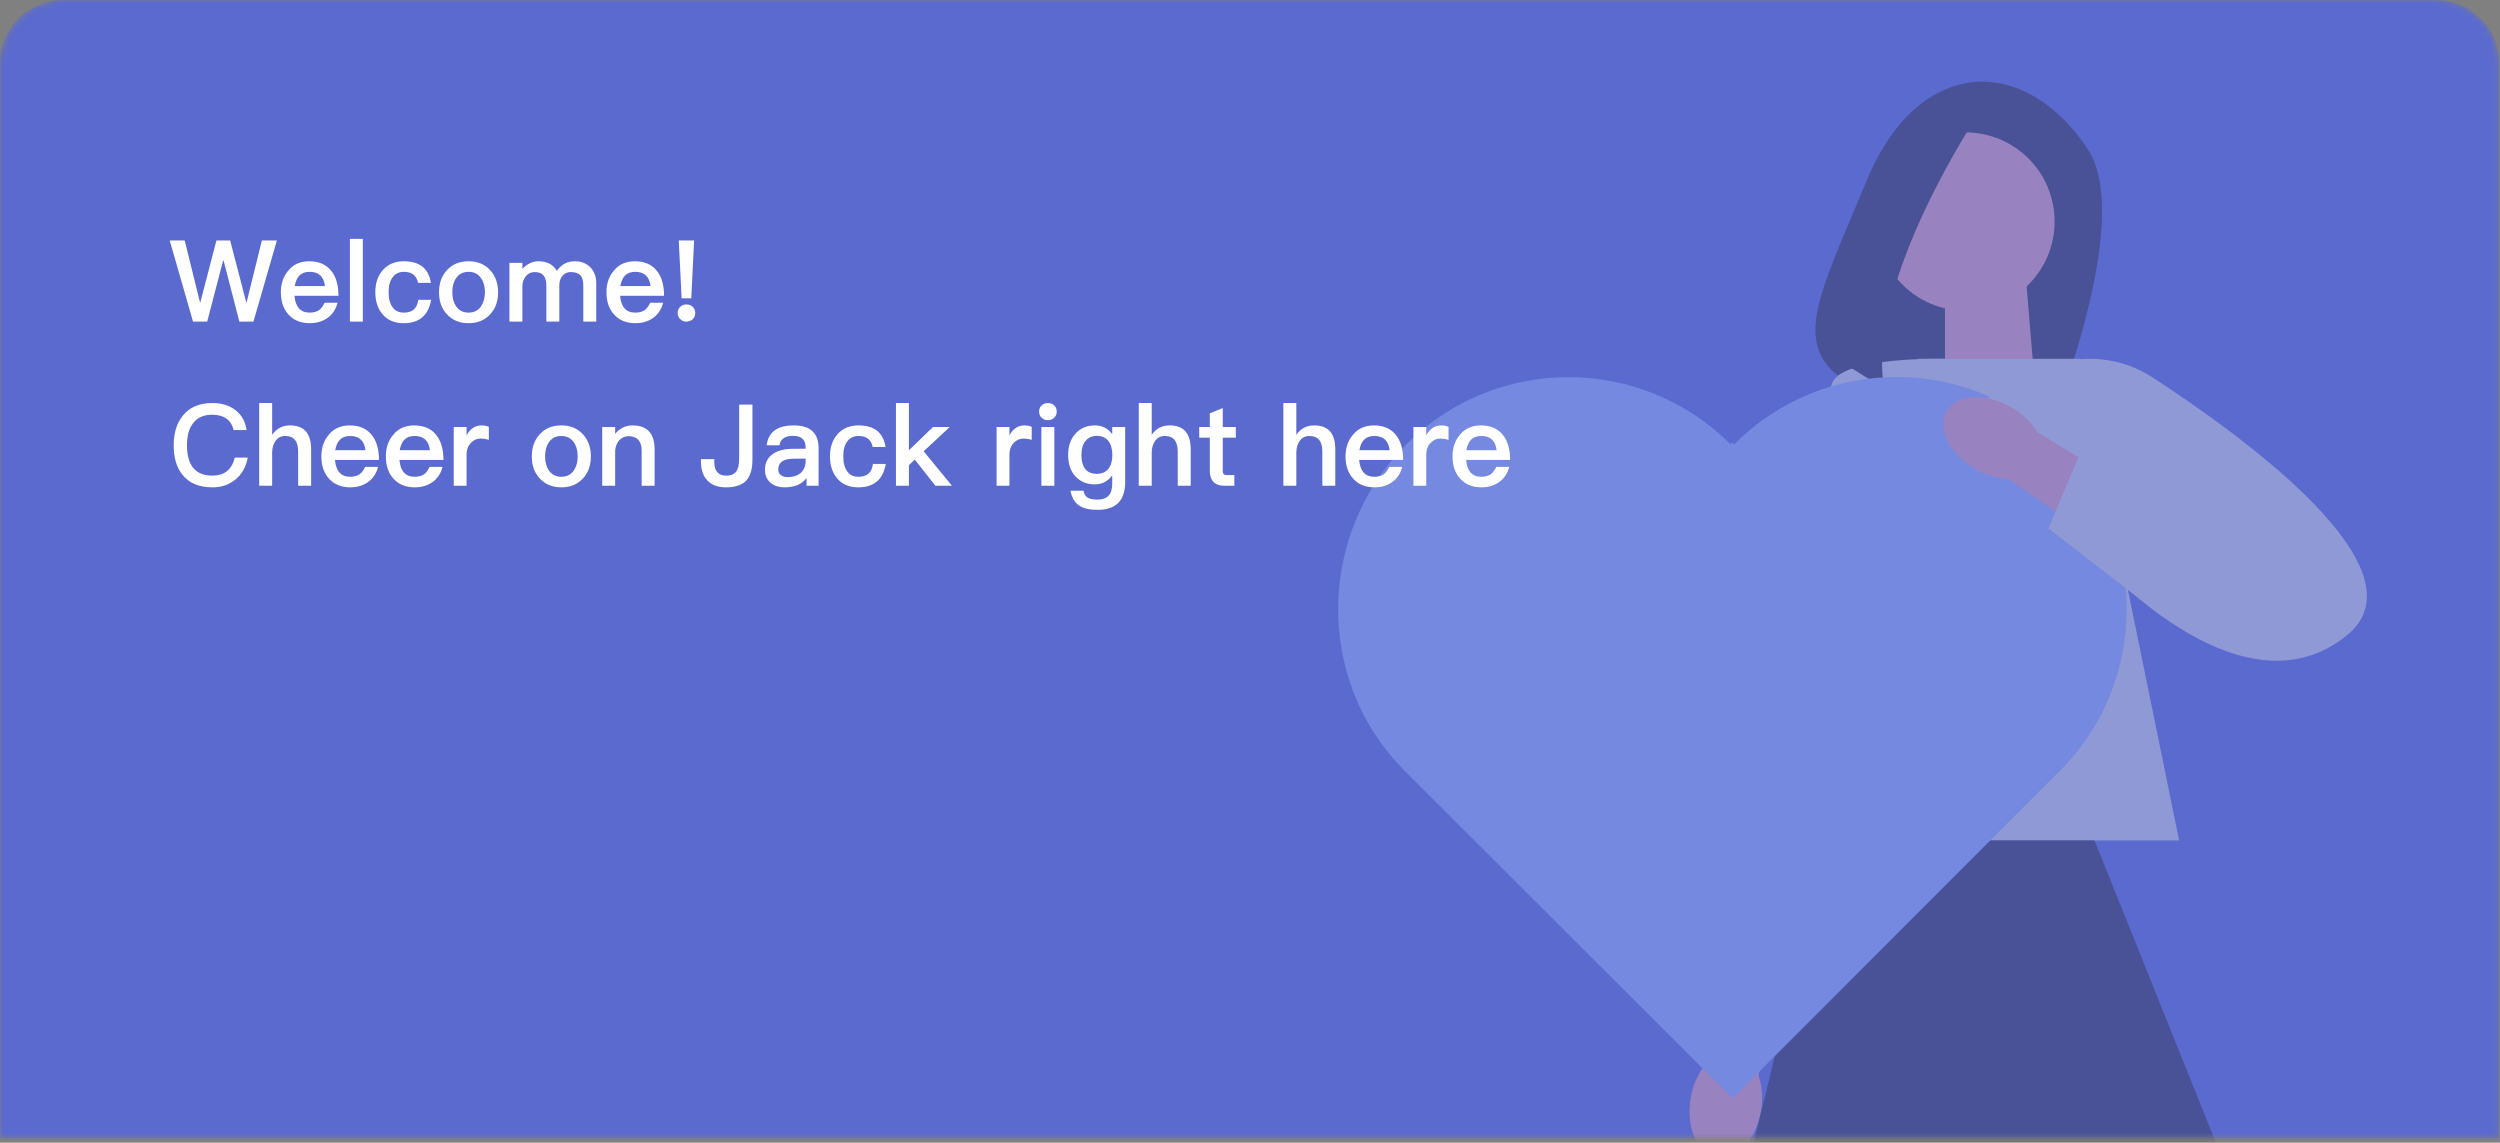 <svg width="396" height="181" viewBox="0 0 396 181" fill="none" xmlns="http://www.w3.org/2000/svg">
<rect x="0" y="0" width="396" height="181" fill="#808080" stroke="none"/>
<mask id="mask0_946_2731" style="mask-type:alpha" maskUnits="userSpaceOnUse" x="0" y="0" width="396" height="181">
<path d="M0 10C0 4.477 4.477 0 10 0H385.848C391.371 0 395.848 4.477 395.848 10V180.36H0V10Z" fill="#5A6ACF"/>
</mask>
<g mask="url(#mask0_946_2731)">
<path d="M0 10C0 4.477 4.477 0 10 0H385.848C391.371 0 395.848 4.477 395.848 10V180.36H0V10Z" fill="#5A6ACF"/>
<g opacity="0.4">
<path d="M316.146 13.117C316.146 13.117 303.366 10.02 295.631 28.732C289.185 44.33 284.612 52.66 289.845 58.318C291.717 60.342 294.389 61.432 297.142 61.526L326.599 62.494C326.599 62.494 337.414 34.134 330.84 23.879C324.266 13.618 316.146 13.117 316.146 13.117Z" fill="#2F2E41"/>
<path d="M322.247 60.138L308.079 64.798V44.4H320.935L322.247 60.138Z" fill="#F6A6A9"/>
<path d="M345.177 133.127H280.687L303.867 56.836H329.58L345.177 133.127Z" fill="#DDDEDF"/>
<path d="M278.931 175.936C278.161 180.609 275.046 183.963 271.972 183.42C268.898 182.878 267.026 178.655 267.796 173.982C268.076 172.11 268.816 170.342 269.954 168.82L273.465 149.063L283.026 151.064L278.546 170.325C279.135 172.145 279.269 174.07 278.937 175.936H278.931Z" fill="#F6A6A9"/>
<path d="M307.927 56.848C307.927 56.848 291.91 56.428 290.224 60.639C288.538 64.857 268.729 165.174 268.729 165.174H281.795L307.927 56.848Z" fill="#DDDEDF"/>
<path d="M311.328 49.218C319.127 49.218 325.45 42.895 325.45 35.096C325.45 27.297 319.127 20.974 311.328 20.974C303.529 20.974 297.206 27.297 297.206 35.096C297.206 42.895 303.529 49.218 311.328 49.218Z" fill="#F6A6A9"/>
<path d="M313.544 17.778C313.544 17.778 295.415 44.744 298.466 61.567L287.92 54.958C287.92 54.958 295.345 20.904 306.411 18.262L313.544 17.772V17.778Z" fill="#2F2E41"/>
<path d="M331.773 133.127H289.454L266.296 228.166C265.871 232.179 268.414 235.924 272.316 236.968C285.021 240.369 315.504 245.193 361.65 231.765C366.089 230.476 368.609 225.792 367.215 221.382L331.773 133.133V133.127Z" fill="#2F2E41"/>
<path d="M274.696 70.369L274.404 70.077L274.113 70.369C259.921 56.189 236.921 56.206 222.741 70.398C208.56 84.596 208.274 107.882 222.466 122.062L274.439 173.982L326.377 121.998C340.558 107.8 340.26 84.514 326.074 70.334C311.882 56.154 288.882 56.171 274.702 70.363L274.696 70.369Z" fill="#9CB7F8"/>
<path d="M313.078 63.976L324.802 57.962C330.163 55.978 336.142 56.644 340.937 59.764C355.519 69.249 384.265 90.16 371.91 100.497C355.63 114.123 333.622 89.956 333.622 89.956L313.078 63.976Z" fill="#DDDEDF"/>
<path d="M312.821 74.254C308.744 71.85 306.743 67.732 308.359 65.055C309.975 62.383 314.589 62.167 318.672 64.571C320.317 65.51 321.699 66.84 322.702 68.45L339.852 78.868L334.532 87.057L318.188 75.916C316.274 75.805 314.431 75.234 312.815 74.248H312.821V74.254Z" fill="#F6A6A9"/>
<path d="M324.476 83.697L329.352 72.049L353.18 79.935L342.523 97.674L324.476 83.697Z" fill="#DDDEDF"/>
</g>
<path d="M26.882 38.091H29.258L31.67 47.865H31.742L34.28 38.091H36.458L38.996 47.865H39.068L41.48 38.091H43.856L40.148 50.943H37.916L35.414 41.277H35.342L32.822 50.943H30.572L26.882 38.091ZM48.988 41.385C50.524 41.385 51.694 41.901 52.498 42.933C53.242 43.881 53.614 45.189 53.614 46.857H46.648C46.72 47.733 46.954 48.393 47.35 48.837C47.746 49.293 48.316 49.521 49.06 49.521C49.684 49.521 50.194 49.377 50.59 49.089C50.89 48.861 51.166 48.483 51.418 47.955H53.47C53.254 48.831 52.822 49.557 52.174 50.133C51.334 50.841 50.302 51.195 49.078 51.195C47.698 51.195 46.6 50.769 45.784 49.917C44.92 49.029 44.488 47.817 44.488 46.281C44.488 44.889 44.896 43.731 45.712 42.807C46.504 41.859 47.596 41.385 48.988 41.385ZM49.042 43.059C48.358 43.059 47.824 43.251 47.44 43.635C47.068 44.007 46.816 44.565 46.684 45.309H51.472C51.292 43.809 50.482 43.059 49.042 43.059ZM55.421 37.839H57.473V50.943H55.421V37.839ZM63.988 41.385C65.188 41.385 66.148 41.655 66.868 42.195C67.612 42.783 68.074 43.653 68.254 44.805H66.22C66.1 44.229 65.854 43.791 65.482 43.491C65.11 43.203 64.612 43.059 63.988 43.059C63.22 43.059 62.626 43.341 62.206 43.905C61.774 44.457 61.558 45.243 61.558 46.263C61.558 47.307 61.768 48.111 62.188 48.675C62.584 49.239 63.178 49.521 63.97 49.521C65.326 49.521 66.088 48.843 66.256 47.487H68.29C68.074 48.747 67.594 49.683 66.85 50.295C66.118 50.895 65.152 51.195 63.952 51.195C62.512 51.195 61.396 50.727 60.604 49.791C59.836 48.903 59.452 47.733 59.452 46.281C59.452 44.865 59.83 43.719 60.586 42.843C61.402 41.871 62.536 41.385 63.988 41.385ZM74.221 41.385C75.637 41.385 76.771 41.847 77.623 42.771C78.475 43.695 78.901 44.871 78.901 46.299C78.901 47.715 78.481 48.879 77.641 49.791C76.777 50.727 75.637 51.195 74.221 51.195C72.805 51.195 71.665 50.727 70.801 49.791C69.961 48.903 69.541 47.739 69.541 46.299C69.541 44.847 69.967 43.671 70.819 42.771C71.659 41.847 72.793 41.385 74.221 41.385ZM74.221 43.059C73.357 43.059 72.697 43.395 72.241 44.067C71.845 44.643 71.647 45.387 71.647 46.299C71.647 47.199 71.845 47.937 72.241 48.513C72.709 49.185 73.369 49.521 74.221 49.521C75.073 49.521 75.733 49.185 76.201 48.513C76.609 47.901 76.813 47.163 76.813 46.299C76.813 45.399 76.609 44.655 76.201 44.067C75.745 43.395 75.085 43.059 74.221 43.059ZM85.266 41.385C86.634 41.385 87.612 41.889 88.2 42.897C88.632 42.321 89.082 41.925 89.55 41.709C89.97 41.493 90.492 41.385 91.116 41.385C92.076 41.385 92.874 41.703 93.51 42.339C94.134 42.999 94.446 43.833 94.446 44.841V50.943H92.394V45.201C92.394 44.469 92.238 43.935 91.926 43.599C91.602 43.263 91.086 43.095 90.378 43.095C89.874 43.095 89.454 43.287 89.118 43.671C88.77 44.031 88.596 44.559 88.596 45.255V50.943H86.544V45.219C86.544 43.803 85.932 43.095 84.708 43.095C84.108 43.095 83.634 43.323 83.286 43.779C82.926 44.211 82.746 44.739 82.746 45.363V50.943H80.694V41.637H82.746V42.591C83.514 41.787 84.354 41.385 85.266 41.385ZM100.563 41.385C102.099 41.385 103.269 41.901 104.073 42.933C104.817 43.881 105.189 45.189 105.189 46.857H98.223C98.295 47.733 98.529 48.393 98.925 48.837C99.321 49.293 99.891 49.521 100.635 49.521C101.259 49.521 101.769 49.377 102.165 49.089C102.465 48.861 102.741 48.483 102.993 47.955H105.045C104.829 48.831 104.397 49.557 103.749 50.133C102.909 50.841 101.877 51.195 100.653 51.195C99.273 51.195 98.175 50.769 97.359 49.917C96.495 49.029 96.063 47.817 96.063 46.281C96.063 44.889 96.471 43.731 97.287 42.807C98.079 41.859 99.171 41.385 100.563 41.385ZM100.617 43.059C99.933 43.059 99.399 43.251 99.015 43.635C98.643 44.007 98.391 44.565 98.259 45.309H103.047C102.867 43.809 102.057 43.059 100.617 43.059ZM107.517 38.091H109.947L109.497 47.253H107.967L107.517 38.091ZM108.723 48.225C109.131 48.225 109.467 48.351 109.731 48.603C109.995 48.867 110.127 49.191 110.127 49.575C110.127 49.971 109.995 50.301 109.731 50.565C109.443 50.817 109.107 50.943 108.723 50.943C108.339 50.943 108.015 50.811 107.751 50.547C107.475 50.307 107.337 49.983 107.337 49.575C107.337 49.167 107.475 48.843 107.751 48.603C108.003 48.351 108.327 48.225 108.723 48.225ZM33.632 63.839C35.156 63.839 36.404 64.235 37.376 65.027C38.3 65.771 38.864 66.803 39.068 68.123H37.016C36.8 67.283 36.398 66.665 35.81 66.269C35.246 65.885 34.508 65.693 33.596 65.693C32.24 65.693 31.226 66.155 30.554 67.079C29.93 67.895 29.618 69.047 29.618 70.535C29.618 72.047 29.924 73.211 30.536 74.027C31.208 74.903 32.246 75.341 33.65 75.341C34.562 75.341 35.312 75.119 35.9 74.675C36.512 74.195 36.944 73.463 37.196 72.479H39.248C38.96 73.991 38.288 75.167 37.232 76.007C36.248 76.799 35.06 77.195 33.668 77.195C31.532 77.195 29.936 76.523 28.88 75.179C27.968 74.039 27.512 72.491 27.512 70.535C27.512 68.603 27.986 67.049 28.934 65.873C30.002 64.517 31.568 63.839 33.632 63.839ZM41.056 63.839H43.108V68.879C43.444 68.375 43.87 67.991 44.386 67.727C44.83 67.499 45.352 67.385 45.952 67.385C47.092 67.385 47.938 67.715 48.49 68.375C49.018 69.011 49.282 69.947 49.282 71.183V76.943H47.23V71.543C47.23 70.751 47.074 70.145 46.762 69.725C46.402 69.281 45.874 69.059 45.178 69.059C44.53 69.059 44.026 69.311 43.666 69.815C43.294 70.307 43.108 70.949 43.108 71.741V76.943H41.056V63.839ZM55.404 67.385C56.94 67.385 58.11 67.901 58.914 68.933C59.658 69.881 60.03 71.189 60.03 72.857H53.064C53.136 73.733 53.37 74.393 53.766 74.837C54.162 75.293 54.732 75.521 55.476 75.521C56.1 75.521 56.61 75.377 57.006 75.089C57.306 74.861 57.582 74.483 57.834 73.955H59.886C59.67 74.831 59.238 75.557 58.59 76.133C57.75 76.841 56.718 77.195 55.494 77.195C54.114 77.195 53.016 76.769 52.2 75.917C51.336 75.029 50.904 73.817 50.904 72.281C50.904 70.889 51.312 69.731 52.128 68.807C52.92 67.859 54.012 67.385 55.404 67.385ZM55.458 69.059C54.774 69.059 54.24 69.251 53.856 69.635C53.484 70.007 53.232 70.565 53.1 71.309H57.888C57.708 69.809 56.898 69.059 55.458 69.059ZM65.617 67.385C67.153 67.385 68.323 67.901 69.127 68.933C69.871 69.881 70.243 71.189 70.243 72.857H63.277C63.349 73.733 63.583 74.393 63.979 74.837C64.375 75.293 64.945 75.521 65.689 75.521C66.313 75.521 66.823 75.377 67.219 75.089C67.519 74.861 67.795 74.483 68.047 73.955H70.099C69.883 74.831 69.451 75.557 68.803 76.133C67.963 76.841 66.931 77.195 65.707 77.195C64.327 77.195 63.229 76.769 62.413 75.917C61.549 75.029 61.117 73.817 61.117 72.281C61.117 70.889 61.525 69.731 62.341 68.807C63.133 67.859 64.225 67.385 65.617 67.385ZM65.671 69.059C64.987 69.059 64.453 69.251 64.069 69.635C63.697 70.007 63.445 70.565 63.313 71.309H68.101C67.921 69.809 67.111 69.059 65.671 69.059ZM76.262 67.385C76.73 67.385 77.12 67.463 77.432 67.619V69.671C77 69.539 76.556 69.473 76.1 69.473C75.548 69.473 75.062 69.683 74.642 70.103C74.15 70.583 73.904 71.219 73.904 72.011V76.943H71.87V67.637H73.904V68.969C74.156 68.489 74.45 68.129 74.786 67.889C75.194 67.553 75.686 67.385 76.262 67.385ZM88.917 67.385C90.333 67.385 91.467 67.847 92.319 68.771C93.171 69.695 93.597 70.871 93.597 72.299C93.597 73.715 93.177 74.879 92.337 75.791C91.473 76.727 90.333 77.195 88.917 77.195C87.501 77.195 86.361 76.727 85.497 75.791C84.657 74.903 84.237 73.739 84.237 72.299C84.237 70.847 84.663 69.671 85.515 68.771C86.355 67.847 87.489 67.385 88.917 67.385ZM88.917 69.059C88.053 69.059 87.393 69.395 86.937 70.067C86.541 70.643 86.343 71.387 86.343 72.299C86.343 73.199 86.541 73.937 86.937 74.513C87.405 75.185 88.065 75.521 88.917 75.521C89.769 75.521 90.429 75.185 90.897 74.513C91.305 73.901 91.509 73.163 91.509 72.299C91.509 71.399 91.305 70.655 90.897 70.067C90.441 69.395 89.781 69.059 88.917 69.059ZM100.196 67.385C102.524 67.385 103.688 68.657 103.688 71.201V76.943H101.636V71.381C101.636 69.857 100.934 69.095 99.53 69.095C99.026 69.095 98.582 69.275 98.198 69.635C97.766 70.031 97.514 70.601 97.442 71.345V76.943H95.39V67.637H97.442V68.717C97.814 68.273 98.222 67.943 98.666 67.727C99.122 67.499 99.632 67.385 100.196 67.385ZM117.081 64.091H119.187V72.785C119.187 74.249 118.881 75.341 118.269 76.061C117.585 76.817 116.499 77.195 115.011 77.195C113.715 77.195 112.731 76.835 112.059 76.115C111.375 75.395 111.033 74.405 111.033 73.145V72.731H113.139V73.127C113.139 74.603 113.775 75.341 115.047 75.341C115.755 75.341 116.271 75.131 116.595 74.711C116.919 74.291 117.081 73.625 117.081 72.713V64.091ZM125.758 67.385C127.138 67.385 128.152 67.727 128.8 68.411C129.376 68.999 129.664 69.863 129.664 71.003V76.943H127.756V75.719C127.396 76.187 126.946 76.547 126.406 76.799C125.782 77.063 125.086 77.195 124.318 77.195C123.358 77.195 122.596 76.949 122.032 76.457C121.456 75.953 121.168 75.281 121.168 74.441C121.168 73.277 121.624 72.407 122.536 71.831C123.304 71.339 124.318 71.093 125.578 71.093L127.612 71.075V70.859C127.612 69.647 126.946 69.041 125.614 69.041C125.002 69.041 124.522 69.155 124.174 69.383C123.778 69.635 123.544 70.019 123.472 70.535H121.438C121.582 69.407 122.056 68.585 122.86 68.069C123.544 67.613 124.51 67.385 125.758 67.385ZM127.612 72.641L125.722 72.659C124.09 72.659 123.274 73.235 123.274 74.387C123.274 74.711 123.4 74.993 123.652 75.233C123.916 75.461 124.294 75.575 124.786 75.575C125.638 75.575 126.328 75.347 126.856 74.891C127.36 74.423 127.612 73.799 127.612 73.019V72.641ZM136.005 67.385C137.205 67.385 138.165 67.655 138.885 68.195C139.629 68.783 140.091 69.653 140.271 70.805H138.237C138.117 70.229 137.871 69.791 137.499 69.491C137.127 69.203 136.629 69.059 136.005 69.059C135.237 69.059 134.643 69.341 134.223 69.905C133.791 70.457 133.575 71.243 133.575 72.263C133.575 73.307 133.785 74.111 134.205 74.675C134.601 75.239 135.195 75.521 135.987 75.521C137.343 75.521 138.105 74.843 138.273 73.487H140.307C140.091 74.747 139.611 75.683 138.867 76.295C138.135 76.895 137.169 77.195 135.969 77.195C134.529 77.195 133.413 76.727 132.621 75.791C131.853 74.903 131.469 73.733 131.469 72.281C131.469 70.865 131.847 69.719 132.603 68.843C133.419 67.871 134.553 67.385 136.005 67.385ZM141.919 63.839H143.971V71.327L147.787 67.637H150.433L146.311 71.489L150.793 76.943H148.165L144.907 72.803L143.971 73.685V76.943H141.919V63.839ZM162.254 67.385C162.722 67.385 163.112 67.463 163.424 67.619V69.671C162.992 69.539 162.548 69.473 162.092 69.473C161.54 69.473 161.054 69.683 160.634 70.103C160.142 70.583 159.896 71.219 159.896 72.011V76.943H157.862V67.637H159.896V68.969C160.148 68.489 160.442 68.129 160.778 67.889C161.186 67.553 161.678 67.385 162.254 67.385ZM165.981 63.839C166.389 63.839 166.725 63.965 166.989 64.217C167.253 64.481 167.385 64.805 167.385 65.189C167.385 65.597 167.247 65.927 166.971 66.179C166.707 66.431 166.377 66.557 165.981 66.557C165.597 66.557 165.267 66.431 164.991 66.179C164.727 65.915 164.595 65.585 164.595 65.189C164.595 64.793 164.727 64.469 164.991 64.217C165.267 63.965 165.597 63.839 165.981 63.839ZM164.955 67.637H167.007V76.943H164.955V67.637ZM173.422 67.385C174.586 67.385 175.504 67.847 176.176 68.771V67.637H178.228V76.349C178.228 79.289 176.77 80.759 173.854 80.759C172.558 80.759 171.562 80.519 170.866 80.039C170.182 79.535 169.75 78.767 169.57 77.735H171.622C171.73 78.251 171.952 78.617 172.288 78.833C172.624 79.037 173.146 79.139 173.854 79.139C175.402 79.139 176.176 78.311 176.176 76.655V75.287C175.492 76.247 174.574 76.727 173.422 76.727C172.162 76.727 171.142 76.307 170.362 75.467C169.582 74.639 169.192 73.511 169.192 72.083C169.192 70.667 169.582 69.533 170.362 68.681C171.142 67.817 172.162 67.385 173.422 67.385ZM173.746 69.041C172.978 69.041 172.378 69.311 171.946 69.851C171.514 70.367 171.298 71.111 171.298 72.083C171.298 72.971 171.466 73.661 171.802 74.153C172.198 74.753 172.84 75.053 173.728 75.053C174.508 75.053 175.12 74.795 175.564 74.279C175.984 73.727 176.194 72.995 176.194 72.083C176.194 71.147 175.984 70.403 175.564 69.851C175.132 69.311 174.526 69.041 173.746 69.041ZM180.38 63.839H182.432V68.879C182.768 68.375 183.194 67.991 183.71 67.727C184.154 67.499 184.676 67.385 185.276 67.385C186.416 67.385 187.262 67.715 187.814 68.375C188.342 69.011 188.606 69.947 188.606 71.183V76.943H186.554V71.543C186.554 70.751 186.398 70.145 186.086 69.725C185.726 69.281 185.198 69.059 184.502 69.059C183.854 69.059 183.35 69.311 182.99 69.815C182.618 70.307 182.432 70.949 182.432 71.741V76.943H180.38V63.839ZM193.685 64.631V67.637H195.755V69.329H193.685V74.585C193.685 74.813 193.733 74.981 193.829 75.089C193.937 75.197 194.093 75.251 194.297 75.251H195.521V76.943H193.955C193.151 76.943 192.557 76.727 192.173 76.295C191.813 75.899 191.633 75.329 191.633 74.585V69.329H189.959V67.637H191.633V65.477L193.685 64.631ZM203.284 63.839H205.336V68.879C205.672 68.375 206.098 67.991 206.614 67.727C207.058 67.499 207.58 67.385 208.18 67.385C209.32 67.385 210.166 67.715 210.718 68.375C211.246 69.011 211.51 69.947 211.51 71.183V76.943H209.458V71.543C209.458 70.751 209.302 70.145 208.99 69.725C208.63 69.281 208.102 69.059 207.406 69.059C206.758 69.059 206.254 69.311 205.894 69.815C205.522 70.307 205.336 70.949 205.336 71.741V76.943H203.284V63.839ZM217.633 67.385C219.169 67.385 220.339 67.901 221.143 68.933C221.887 69.881 222.259 71.189 222.259 72.857H215.293C215.365 73.733 215.599 74.393 215.995 74.837C216.391 75.293 216.961 75.521 217.705 75.521C218.329 75.521 218.839 75.377 219.235 75.089C219.535 74.861 219.811 74.483 220.063 73.955H222.115C221.899 74.831 221.467 75.557 220.819 76.133C219.979 76.841 218.947 77.195 217.723 77.195C216.343 77.195 215.245 76.769 214.429 75.917C213.565 75.029 213.133 73.817 213.133 72.281C213.133 70.889 213.541 69.731 214.357 68.807C215.149 67.859 216.241 67.385 217.633 67.385ZM217.687 69.059C217.003 69.059 216.469 69.251 216.085 69.635C215.713 70.007 215.461 70.565 215.329 71.309H220.117C219.937 69.809 219.127 69.059 217.687 69.059ZM228.278 67.385C228.746 67.385 229.136 67.463 229.448 67.619V69.671C229.016 69.539 228.572 69.473 228.116 69.473C227.564 69.473 227.078 69.683 226.658 70.103C226.166 70.583 225.92 71.219 225.92 72.011V76.943H223.886V67.637H225.92V68.969C226.172 68.489 226.466 68.129 226.802 67.889C227.21 67.553 227.702 67.385 228.278 67.385ZM234.578 67.385C236.114 67.385 237.284 67.901 238.088 68.933C238.832 69.881 239.204 71.189 239.204 72.857H232.238C232.31 73.733 232.544 74.393 232.94 74.837C233.336 75.293 233.906 75.521 234.65 75.521C235.274 75.521 235.784 75.377 236.18 75.089C236.48 74.861 236.756 74.483 237.008 73.955H239.06C238.844 74.831 238.412 75.557 237.764 76.133C236.924 76.841 235.892 77.195 234.668 77.195C233.288 77.195 232.19 76.769 231.374 75.917C230.51 75.029 230.078 73.817 230.078 72.281C230.078 70.889 230.486 69.731 231.302 68.807C232.094 67.859 233.186 67.385 234.578 67.385ZM234.632 69.059C233.948 69.059 233.414 69.251 233.03 69.635C232.658 70.007 232.406 70.565 232.274 71.309H237.062C236.882 69.809 236.072 69.059 234.632 69.059Z" fill="white"/>
</g>
</svg>
